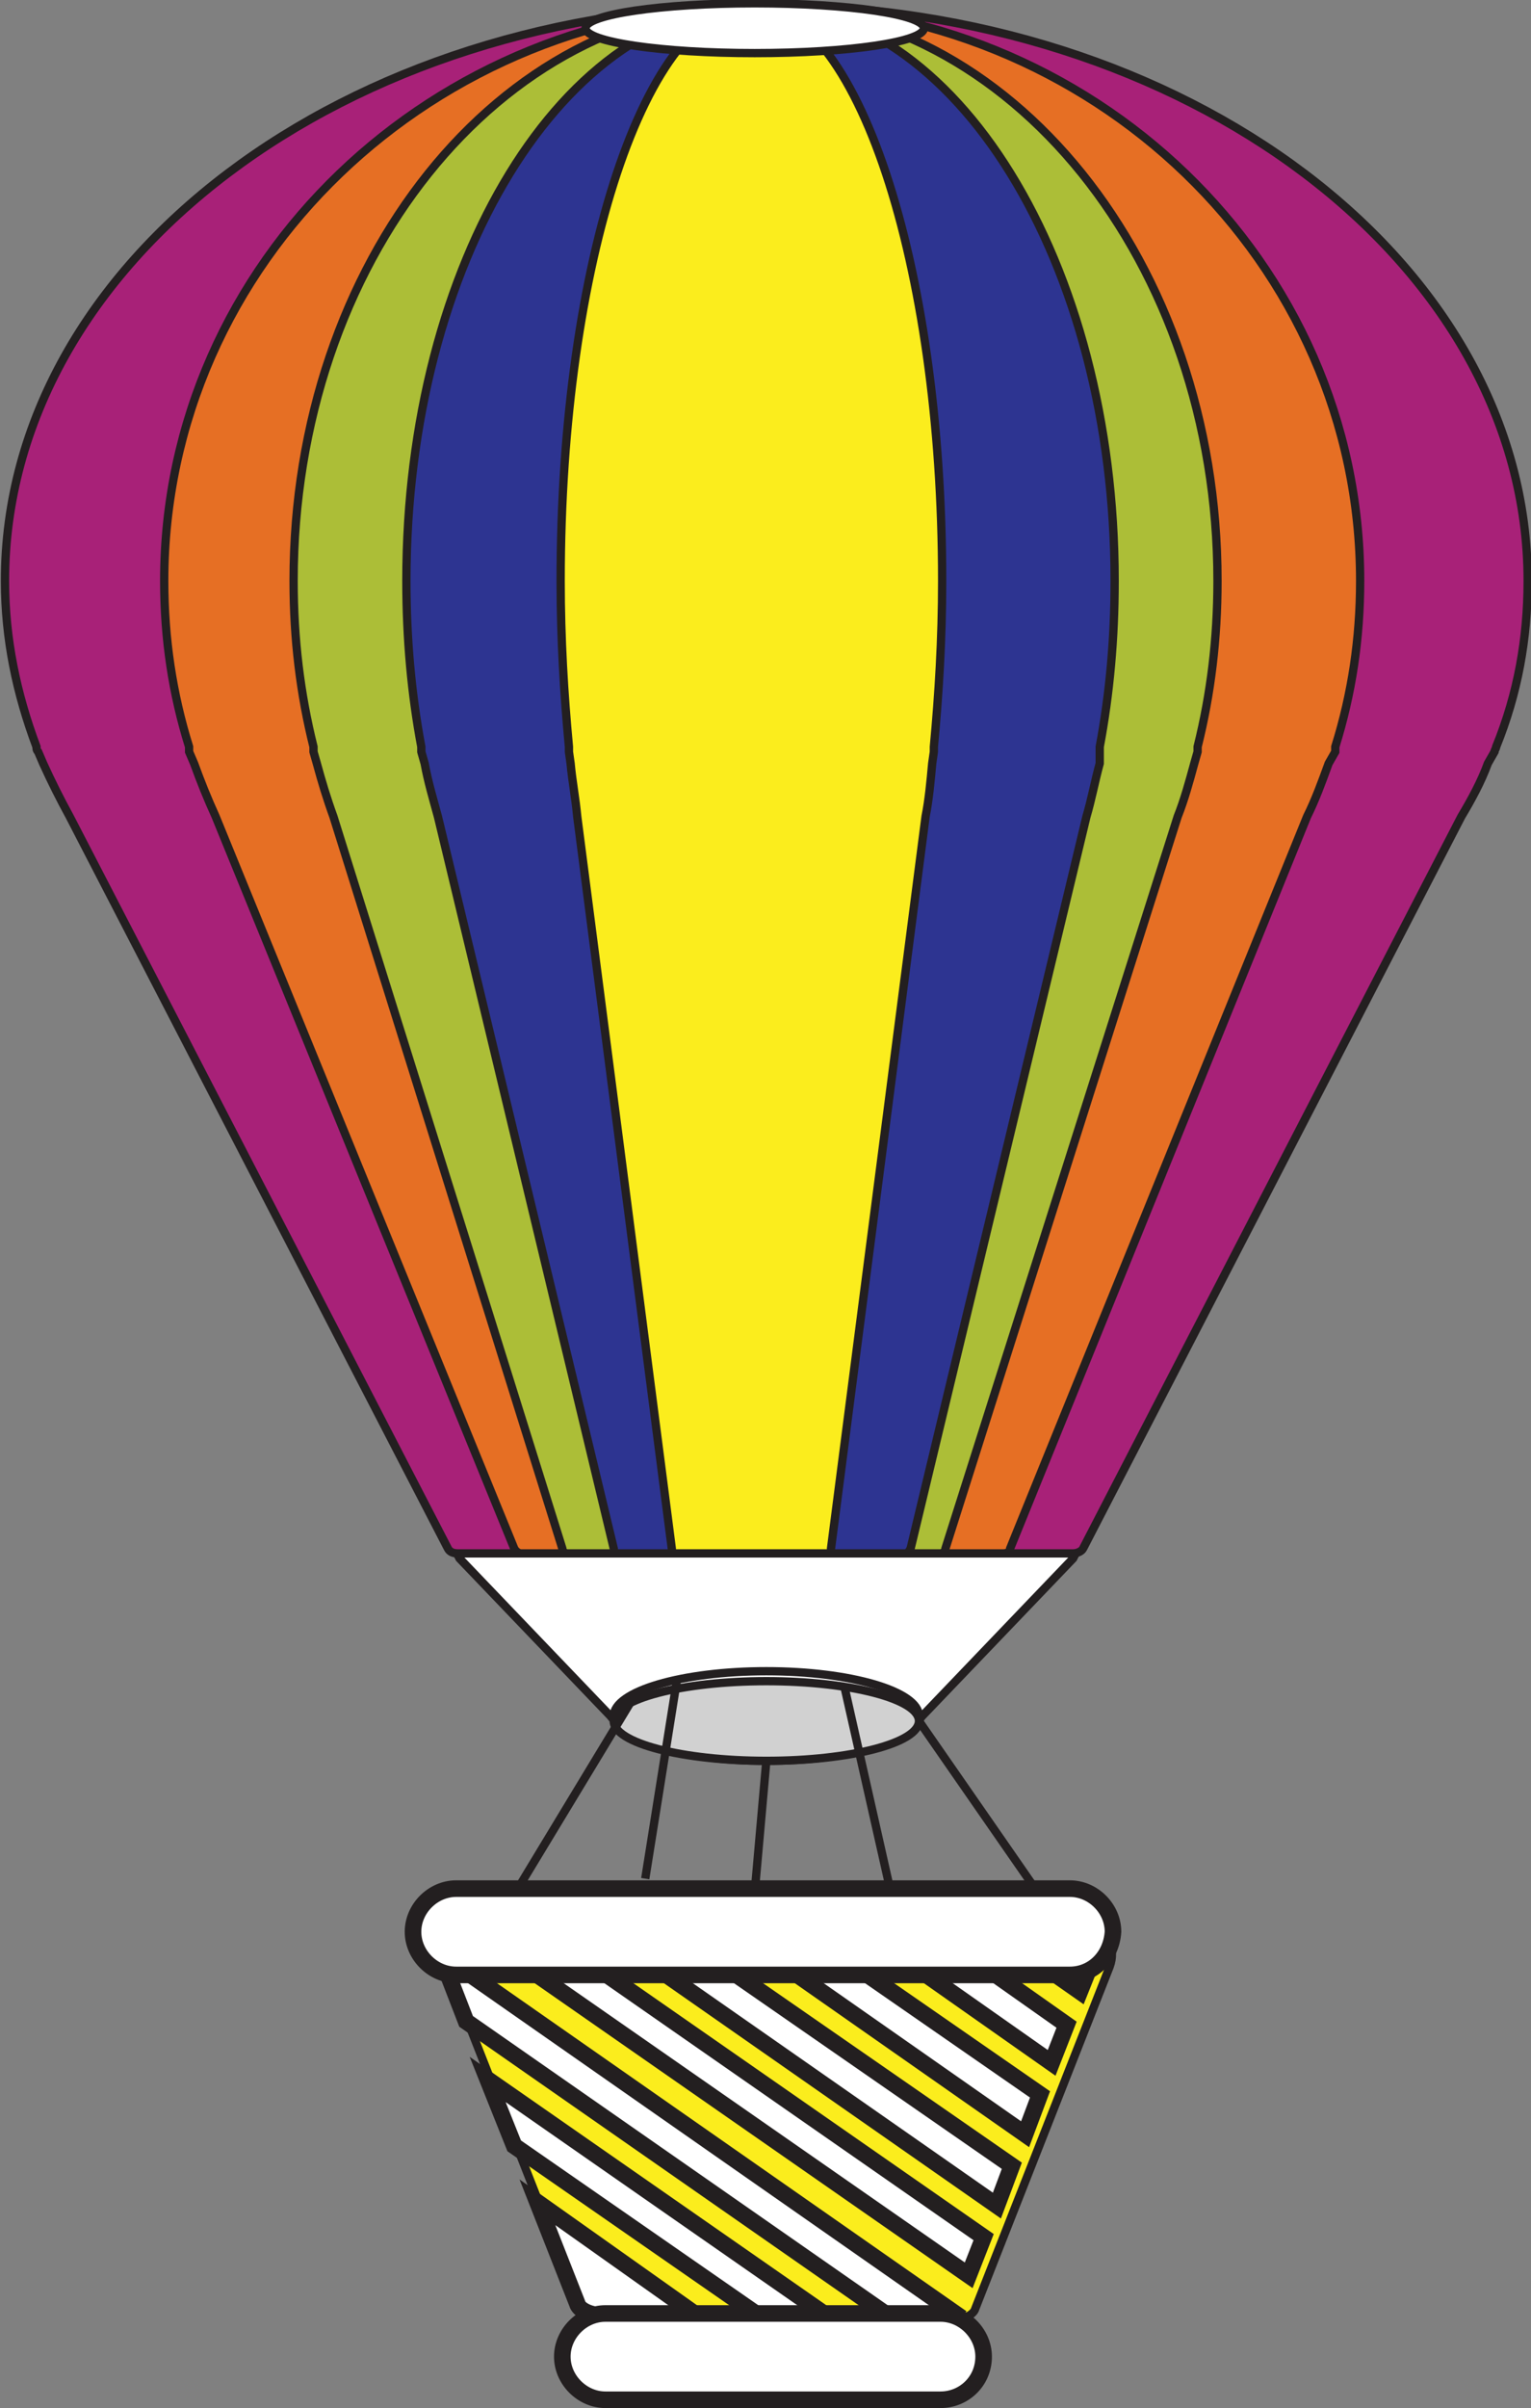 <?xml version="1.0" encoding="utf-8"?>
<!-- Generator: Adobe Illustrator 19.2.1, SVG Export Plug-In . SVG Version: 6.00 Build 0)  -->
<svg version="1.1" id="Layer_1" xmlns="http://www.w3.org/2000/svg" xmlns:xlink="http://www.w3.org/1999/xlink" x="0px" y="0px"
	 viewBox="0 0 92.3 145.1" style="enable-background:new 0 0 92.3 145.1;" xml:space="preserve">
<rect x="0" y="0" width="92.3" height="145.1" fill="#808080" stroke="none"/>
<g>
	<path style="fill:#FFFFFF;stroke:#231F20;stroke-width:0.5;stroke-miterlimit:10;" d="M54.4,104H37.9c-0.4,0-0.9-0.3-1.1-0.6
		l-9.1-9.5c-0.7-1.3-0.7-2.5,0.3-2.5h36.4c0.9,0,1,1.2,0.3,2.5l-9.1,9.5C55.4,103.7,54.9,104,54.4,104z"/>
	<path style="fill:#A82178;stroke:#231F20;stroke-width:0.5;stroke-miterlimit:10;" d="M46.2,0.3C20.8,0.3,0.3,15.8,0.3,35
		c0,3.5,0.7,6.8,1.9,10c0,0.1,0,0.2,0.1,0.3L2.6,46c0.5,1.1,1,2.1,1.6,3.2l22.8,44.1c0.1,0.2,0.3,0.3,0.6,0.3h37.1
		c0.2,0,0.5-0.1,0.6-0.3l22.8-44.1c0.6-1,1.2-2.1,1.6-3.2l0.4-0.7c0-0.1,0.1-0.2,0.1-0.3c1.3-3.2,1.9-6.5,1.9-10
		C92.1,15.8,71.5,0.3,46.2,0.3z"/>
	<path style="fill:#E66F24;stroke:#231F20;stroke-width:0.5;stroke-miterlimit:10;" d="M80.5,45.3c0-0.1,0-0.2,0-0.3
		c1-3.2,1.5-6.5,1.5-10C82,15.8,65.9,0.3,46,0.3S9.9,15.8,9.9,35c0,3.5,0.5,6.8,1.5,10c0,0.1,0,0.2,0,0.3l0.3,0.7
		c0.4,1.1,0.8,2.1,1.3,3.2L31,93.3c0.1,0.2,0.3,0.3,0.4,0.3h29.1c0.2,0,0.4-0.1,0.4-0.3l17.9-44.1c0.5-1,0.9-2.1,1.3-3.2L80.5,45.3z
		"/>
	<path style="fill:#ACBE37;stroke:#231F20;stroke-width:0.5;stroke-miterlimit:10;" d="M72.2,45.3c0-0.1,0-0.2,0-0.3
		c0.8-3.2,1.2-6.5,1.2-10c0-19.2-12.5-34.7-27.9-34.7S17.7,15.8,17.7,35c0,3.5,0.4,6.8,1.2,10c0,0.1,0,0.2,0,0.3l0.2,0.7
		c0.3,1.1,0.6,2.1,1,3.2l13.8,44.1c0,0.2,0.2,0.3,0.3,0.3h22.5c0.1,0,0.3-0.1,0.3-0.3L71,49.2c0.4-1,0.7-2.1,1-3.2L72.2,45.3z"/>
	<path style="fill:#FFFFFF;stroke:#231F20;stroke-width:0.5;stroke-miterlimit:10;" d="M57,45.3c0-0.1,0-0.2,0-0.3
		c0.3-3.2,0.5-6.5,0.5-10c0-19.2-5.5-34.7-12.2-34.7S33.1,15.8,33.1,35c0,3.5,0.2,6.8,0.5,10c0,0.1,0,0.2,0,0.3l0.1,0.7
		c0.1,1.1,0.3,2.1,0.4,3.2l6.1,44.1c0,0.2,0.1,0.3,0.1,0.3h9.9c0.1,0,0.1-0.1,0.1-0.3l6.1-44.1c0.2-1,0.3-2.1,0.4-3.2L57,45.3z"/>
	<path style="fill:#2D3491;stroke:#231F20;stroke-width:0.5;stroke-miterlimit:10;" d="M66.3,45.3c0-0.1,0-0.2,0-0.3
		c0.6-3.2,0.9-6.5,0.9-10c0-19.2-9.6-34.7-21.4-34.7S24.5,15.8,24.5,35c0,3.5,0.3,6.8,0.9,10c0,0.1,0,0.2,0,0.3l0.2,0.7
		c0.2,1.1,0.5,2.1,0.8,3.2L37,93.3c0,0.2,0.1,0.3,0.3,0.3h17.3c0.1,0,0.2-0.1,0.3-0.3l10.6-44.1c0.3-1,0.5-2.1,0.8-3.2L66.3,45.3z"
		/>
	<path style="fill:#FBED1D;stroke:#231F20;stroke-width:0.5;stroke-miterlimit:10;" d="M56.3,45.3c0-0.1,0-0.2,0-0.3
		c0.3-3.2,0.5-6.5,0.5-10c0-19.2-5.2-34.7-11.5-34.7S33.8,15.8,33.8,35c0,3.5,0.2,6.8,0.5,10c0,0.1,0,0.2,0,0.3l0.1,0.7
		c0.1,1.1,0.3,2.1,0.4,3.2l5.7,44.1c0,0.2,0.1,0.3,0.1,0.3H50c0.1,0,0.1-0.1,0.1-0.3l5.7-44.1c0.2-1,0.3-2.1,0.4-3.2L56.3,45.3z"/>
	<ellipse style="fill:#FFFFFF;stroke:#231F20;stroke-width:0.5;stroke-miterlimit:10;" cx="45.5" cy="1.7" rx="10.2" ry="1.5"/>
	<ellipse style="fill:#FFFFFF;stroke:#231F20;stroke-width:0.5;stroke-miterlimit:10;" cx="46.2" cy="103.4" rx="9.2" ry="2.7"/>
	<ellipse style="fill:#D1D1D1;stroke:#231F20;stroke-width:0.5;stroke-miterlimit:10;" cx="46.2" cy="103.7" rx="9.2" ry="2.4"/>
	<line style="fill:none;stroke:#231F20;stroke-width:0.5;stroke-miterlimit:10;" x1="31.1" y1="114" x2="38" y2="102.6"/>
	<line style="fill:none;stroke:#231F20;stroke-width:0.5;stroke-miterlimit:10;" x1="55.4" y1="103.7" x2="63.1" y2="114.8"/>
	<line style="fill:none;stroke:#231F20;stroke-width:0.5;stroke-miterlimit:10;" x1="46.2" y1="106.1" x2="45.5" y2="114"/>
	<line style="fill:none;stroke:#231F20;stroke-width:0.5;stroke-miterlimit:10;" x1="50.9" y1="101.6" x2="53.7" y2="114"/>
	<line style="fill:none;stroke:#231F20;stroke-width:0.5;stroke-miterlimit:10;" x1="40.8" y1="101.3" x2="38.9" y2="113.2"/>
	<g>
		<g>
			<path style="fill:#FBED1D;stroke:#231F20;stroke-width:0.5;stroke-miterlimit:10;" d="M57.4,139.8H36.4c-0.6,0-1.3-0.3-1.4-0.7
				l-8.1-20.6c-0.4-1.1,0.2-2,1.3-2h37.4c1.2,0,1.7,0.9,1.3,2l-8.1,20.6C58.7,139.5,58,139.8,57.4,139.8z"/>
			<g>
				<path style="fill:#FFFFFF;stroke:#231F20;stroke-miterlimit:10;" d="M26.8,117.9c0,0.2,0,0.5,0.1,0.8l1.2,3.1l25.4,17.7h2.9
					c0.3,0,0.7-0.2,0.9-0.3L26.8,117.9z"/>
				<polygon style="fill:#FFFFFF;stroke:#231F20;stroke-miterlimit:10;" points="45.7,139.5 49.8,139.5 29.4,125.3 31,129.3 				"/>
				<path style="fill:#FFFFFF;stroke:#231F20;stroke-miterlimit:10;" d="M65.1,120l0.6-1.5c0.4-1.1-0.1-2-1.3-2h-4.3L65.1,120z"/>
				<polygon style="fill:#FFFFFF;stroke:#231F20;stroke-miterlimit:10;" points="33,116.5 28.8,116.5 58.4,137.1 59.3,134.8 				"/>
				<polygon style="fill:#FFFFFF;stroke:#231F20;stroke-miterlimit:10;" points="56.5,116.5 52.3,116.5 63.4,124.3 64.3,122 				"/>
				<path style="fill:#FFFFFF;stroke:#231F20;stroke-miterlimit:10;" d="M32.4,132.7l2.4,6.1c0.1,0.4,0.8,0.7,1.4,0.7H42L32.4,132.7
					z"/>
				<polygon style="fill:#FFFFFF;stroke:#231F20;stroke-miterlimit:10;" points="48.7,116.5 44.5,116.5 61.8,128.6 62.7,126.2 				
					"/>
				<polygon style="fill:#FFFFFF;stroke:#231F20;stroke-miterlimit:10;" points="40.8,116.5 36.6,116.5 60.1,132.9 61,130.5 				"/>
			</g>
		</g>
		<path style="fill:#FFFFFF;stroke:#231F20;stroke-miterlimit:10;" d="M64.5,119h-37c-1.4,0-2.6-1.2-2.6-2.6v0
			c0-1.4,1.2-2.6,2.6-2.6h37c1.4,0,2.6,1.2,2.6,2.6v0C67,117.9,65.9,119,64.5,119z"/>
		<path style="fill:#FFFFFF;stroke:#231F20;stroke-miterlimit:10;" d="M56.7,144.6H36.5c-1.4,0-2.6-1.2-2.6-2.6l0,0
			c0-1.4,1.2-2.6,2.6-2.6h20.2c1.4,0,2.6,1.2,2.6,2.6l0,0C59.3,143.5,58.1,144.6,56.7,144.6z"/>
	</g>
</g>
</svg>
